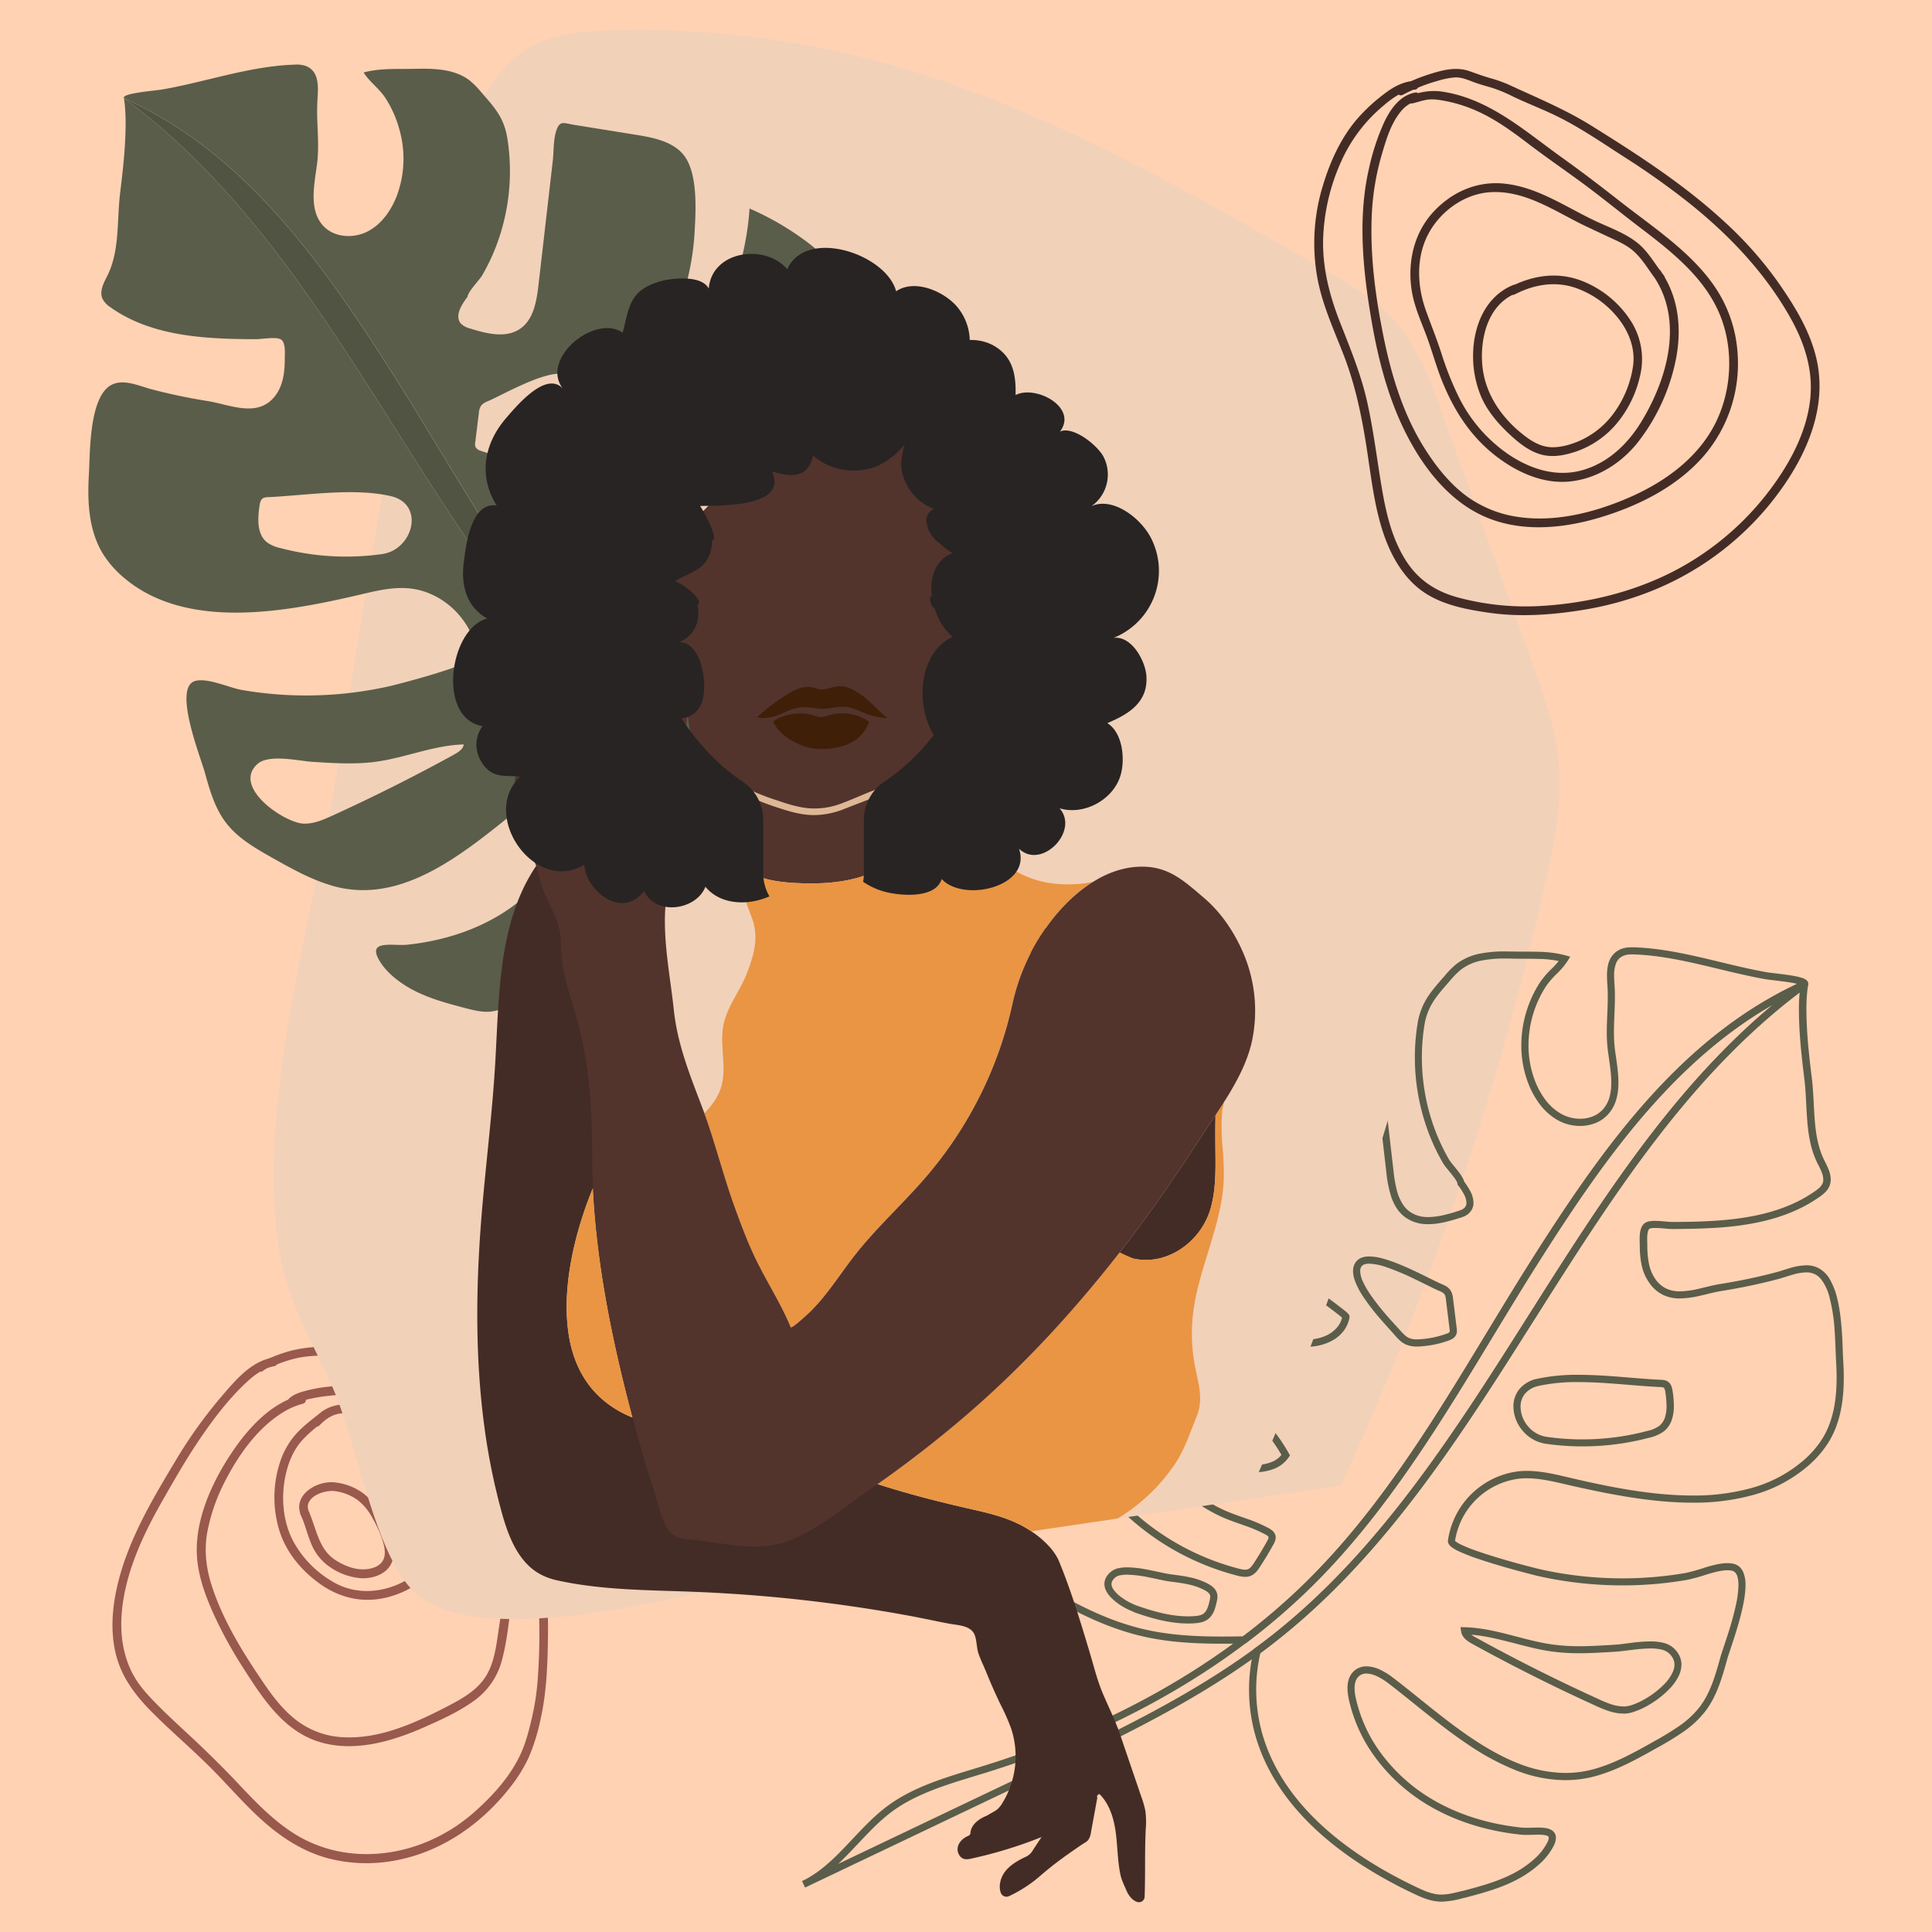 <svg xmlns="http://www.w3.org/2000/svg" viewBox="0 0 1080 1080"><defs><style>.cls-1{isolation:isolate;}.cls-2,.cls-6{mix-blend-mode:multiply;}.cls-3,.cls-6{fill:#f2d1b9;}.cls-4{fill:#ffd2b3;}.cls-5{fill:none;}.cls-7{fill:#99594d;}.cls-8{fill:#442c26;}.cls-9{fill:#5a5d4a;}.cls-10{fill:#515443;}.cls-11{fill:#52342d;}.cls-12{fill:#ea9543;}.cls-13{fill:#3f1f08;}.cls-14{fill:#deb795;}.cls-15{fill:#282423;}</style></defs><g class="cls-1"><g id="Layer_1" data-name="Layer 1"><g class="cls-2"><path class="cls-3" d="M1038.68,1295.41c-8.59-34.23-27.5-65-47.45-93.67s-43.76-54.88-69.49-78.66c-51.85-47.94-111.36-86.33-171.11-123.53-33.49-20.85-69.74-35.73-105.44-52.28a165.32,165.32,0,0,0-23.91-8.4c-9-2.58-17.57-5.84-26.36-8.89-15.54-5.38-30.68-2.23-46.07,2.25a235.66,235.66,0,0,0-29.06,10.63c-13.34,1.84-25.19,9.26-35.73,17.43a224.69,224.69,0,0,0-33.58,31.59c-21.28,25.08-34.86,56-44.11,87.33a251.71,251.71,0,0,0-6.72,113c6.13,36.17,21.87,69.35,34.9,103.35,14,36.55,21.95,74.51,28.08,113.07,5.85,36.78,9.57,74.59,21,110.19,9.68,30,25.74,59.84,52.18,78.16,24.43,16.93,56.22,22.78,85.09,26.88,39.51,5.6,79.33,2.67,118.56-3.69a414.93,414.93,0,0,0,90.38-25.06c57-23.28,107.94-60,147.29-107.52C1021,1434.64,1056.29,1365.67,1038.68,1295.41Zm-6.93,50.19c-2.76,35.17-17.49,68.67-36.32,98.09A363.75,363.75,0,0,1,866.69,1565c-55.42,30.9-118.53,46.59-181.68,50.07a333.42,333.42,0,0,1-104.33-10.82c-28.39-7.55-51.1-22.18-67.1-47.2-18.1-28.31-25.6-61.38-31.12-94.1-6.21-36.78-10.58-73.9-18.83-110.32-8-35.21-21.61-67.86-34.69-101.35-13.14-33.66-22.07-67.88-21.54-104.26.51-35.18,9.11-69.75,23.38-101.84,12.65-28.42,31-51.53,54.63-71.56A123.13,123.13,0,0,1,504.15,960a5.24,5.24,0,0,0,5.5.19c4.22-2.27,8.55-4.34,12.92-6.32.67-.06,1.32-.2,2-.22a5.22,5.22,0,0,0,4.44-2.55,224.82,224.82,0,0,1,25.06-8.67c7.07-2,14.62-4,22-4.43,8.64-.45,16.45,3.06,24.36,6s15.89,5,23.88,7.45c9.52,2.88,18.14,7.07,27.09,11.34,16.7,8,34,14.64,50.69,22.52,32.08,15.11,61.71,35.66,91.48,54.79,28.21,18.14,55.82,37.29,82,58.2,52.18,41.63,98.54,90.36,131.17,149C1023.6,1277.57,1034.49,1310.62,1031.75,1345.6Z"/><path class="cls-3" d="M938.05,1287.64a171.25,171.25,0,0,0-23-72.08c-14.47-24.56-34.7-45.1-56.26-63.51-22.72-19.39-47.15-36.64-70.63-55.06-24.43-19.17-48.94-37.93-74.21-56-48.64-34.78-94.61-76.85-156.26-85.18-10.38-1.4-19.2.06-28.54,2.16a5.55,5.55,0,0,0-4-.74c-19.5,3.66-31.78,21.6-39.66,38.4-8.74,18.65-14.73,39.07-19.34,59.12-13,56.41-8.79,116.14-.19,172.88,8.28,54.7,20.46,109.78,44.54,159.91,22.82,47.51,58.08,94.65,108.41,114.75,47.51,19,101.35,12.54,149-2.56,46.15-14.65,91.57-37.82,124.52-74C926.49,1388.18,942.45,1338.09,938.05,1287.64ZM904.37,1391c-23.7,39.49-63.17,66.82-104.74,85-43.86,19.12-94.33,32-142.35,25a147.42,147.42,0,0,1-65.14-26c-21.48-15.55-39-37.31-53.24-59.48-28.52-44.41-44-95.55-54.35-146.91-10.75-53.4-17.83-108.43-14.27-163a328,328,0,0,1,13.2-71.65c5.35-18.17,11.53-37.89,23.89-52.65a40.4,40.4,0,0,1,12.06-10,5.83,5.83,0,0,0,2.45-.06c6.06-1.39,12-3.52,18.13-4.56,7.78-1.32,15.83,0,23.5,1.42A185.91,185.91,0,0,1,605,981.23c24.92,11.24,46.66,27.6,68.34,44,24,18.2,49,35.12,73.13,53.2,22.76,17,44.79,35.09,67.45,52.28,42.2,32,86.79,67.33,104.74,119.19C934.47,1295.53,929.24,1349.51,904.37,1391Z"/><path class="cls-3" d="M845.12,1194.14a6,6,0,0,0-1.22-2.6c-.65-.81-1.27-1.64-1.91-2.47-.8-1.23-1.58-2.48-2.43-3.7a5.9,5.9,0,0,0-1.36-1.37c-8.29-11.48-15.78-23.7-26.68-32.89-15.81-13.32-37-20.59-55.49-29.33-38-17.93-74.69-43.89-117.62-47.85-34.91-3.21-66.76,11.28-90.13,36.84-24.37,26.65-32.53,63-27.6,98.23,2.86,20.51,11.19,39,18.5,58.17,7.66,20.07,13,40.88,21.14,60.81,14.22,34.92,33.93,66.49,63.21,90.77,26.66,22.12,61.5,39.63,97,37.06,35.17-2.56,67.64-22.57,89.5-49.68,24.55-30.46,42.18-69.93,49.54-108.27C866.4,1262.37,863.33,1225.41,845.12,1194.14ZM815.5,1378.32c-17.42,28.82-42.49,53.18-75.57,62.66-32.83,9.4-66-1-93.69-19.28-28.21-18.63-50.68-45.38-65.57-75.6-8.74-17.75-15.68-36.29-21.74-55.11s-13.39-36.71-20-55.2c-11.31-31.81-12.51-68.65,4.15-98.91,15.47-28.11,45.59-49.67,77.91-51.91,45-3.11,83.38,24.48,122,43.07,9.71,4.67,19.52,9.16,29.26,13.78s20.34,8.91,29,15.48c13,9.86,21.3,24.5,31,37.5C869,1251.45,848,1324.5,815.5,1378.32Z"/></g><g class="cls-2"><rect class="cls-4" x="-253.63" y="-65" width="1522.22" height="1210"/></g><path class="cls-5" d="M320.54,180.16c5.18-21.82,12.24-45.85,29.91-56.44,9.18-5.5,19.91-6.43,30.3-6.79a354,354,0,0,1,108.6,13.2c58.35,16.49,112.5,47.65,166.07,78.56,10.34,6,20.93,12.14,28.7,21.89,7.32,9.2,11.6,20.92,15.74,32.38Q717,310.5,734.2,358c4.53,12.54,9.1,25.3,10.35,38.77,1.45,15.83-1.78,31.68-5.29,47.1a1166.11,1166.11,0,0,1-78,229.64l-182.58,27c-38.16,5.64-144.56,42.32-173,12.59-14.53-15.17-21.07-56.85-30.39-77.63-7.62-17-16.92-32.49-20.05-51.57-9.14-55.78,12.78-127.19,21.79-182.09C289.11,328.44,299.6,251.13,320.54,180.16Z"/><path class="cls-6" d="M863.53,494.85A1704.33,1704.33,0,0,1,749.62,830.41q-26.37,3.9-52.74,7.81l-72.1,10.65L576.58,856l-93.76,13.88c-20.26,3-53.7,12-90.07,20.12-63.67,14.26-136.3,25.92-162.78-1.74-21.22-22.16-30.78-83.06-44.4-113.42-11.14-24.86-24.72-47.48-29.31-75.35C142.92,618,175,513.62,188.12,433.39c17.62-107.29,32.92-220.25,63.56-324,6.13-25.77,14-53.68,30.5-71.61A58.33,58.33,0,0,1,295.38,27c13.41-8.06,29.1-9.42,44.26-9.95a519.4,519.4,0,0,1,158.7,19.3C583.6,60.4,662.74,106,741,151.13c15.09,8.71,30.57,17.75,41.91,32,10.72,13.45,16.95,30.57,23,47.31q25.11,69.5,50.18,139c6.62,18.35,13.3,37,15.12,56.66C873.4,449.15,868.67,472.33,863.53,494.85Z"/><path class="cls-7" d="M302.54,867.33a163.8,163.8,0,0,0-13.45-39C277.6,804.8,260.83,783,239.16,768a87.29,87.29,0,0,0-16.56-9.32,76.69,76.69,0,0,0-20.71-4.81c-13.4-1.46-28.07-2.07-41.14,1.72a88.9,88.9,0,0,0-9.23,3.3l-1.47.58c-11.13,3-19.32,13.18-26.54,21.54a259.89,259.89,0,0,0-25.76,36.2c-13.37,22.23-27,45.35-32.56,71-2.55,11.75-3.34,24.09-.57,35.88,3,12.64,10.11,22.48,19,31.63,11.06,11.33,23.22,21.51,34.4,32.71,10.09,10.12,19.32,21.13,30.13,30.53,10.14,8.82,21.59,16.05,34.62,19.67a85.21,85.21,0,0,0,37.12,1.57c26-4.44,48.65-20,64.84-40.52a84,84,0,0,0,10.78-17.19,108.93,108.93,0,0,0,6.62-21.21c3.48-15.37,4-31.11,4.19-46.82S305.7,882.8,302.54,867.33Zm-2,72.09a139.26,139.26,0,0,1-3.5,22.13c-1.63,6.88-3.47,13.83-6.59,20.2-5.87,12-15,22-24.86,30.82a95.19,95.19,0,0,1-31.4,18.74c-23.27,8.28-49.15,6.89-70.19-6.58-11.45-7.33-20.93-17.15-30.19-27-9.76-10.39-19.88-20.26-30.36-29.93-5.39-5-10.77-10-15.91-15.23-4.62-4.71-9.12-9.5-12.44-15.25-5.74-9.93-7.77-21.37-7.23-32.74C69,881.23,79.4,858.89,90.8,838.9c7.17-12.56,14.36-25.14,22.61-37C120.73,791.34,129,780.7,138.56,772a42.69,42.69,0,0,1,6.82-5.2,2.51,2.51,0,0,0,1.78-.58,11.83,11.83,0,0,1,2.24-1.4,21.2,21.2,0,0,1,4-1.15,2.08,2.08,0,0,0,1.44-1l1.35-.49a75.6,75.6,0,0,1,9-2.81c6.29-1.48,12.65-1.63,19.08-1.58,13.51.11,27.82.76,40.11,6.94,22.36,11.25,40.06,30.87,52.85,52A167.33,167.33,0,0,1,301,894.24,347.54,347.54,0,0,1,300.54,939.42Z"/><path class="cls-7" d="M286.56,865.37c-1.19-9.51-4.65-18.24-8.83-26.8a135.16,135.16,0,0,0-14.58-23.49,114.8,114.8,0,0,0-42.3-34.15c-15.75-7.28-34.49-7.81-51.13-3.14-2.95.83-6.05,1.94-8.27,4.14a2.19,2.19,0,0,0-.28.42c-14,6.24-24.89,19.28-33,31.81-10.65,16.45-19.74,37.29-17.95,57.29,1,10.93,4.88,21.26,9.37,31.19a235.79,235.79,0,0,0,16.31,29.64c10.37,16.26,22,34.49,41.2,41,20,6.76,41.64.38,60.15-7.8,9.25-4.08,18.92-8.47,27.17-14.34a40.44,40.44,0,0,0,16.26-23.43c2.65-10,3.72-20.62,5-30.85C287,886.44,287.86,875.83,286.56,865.37Zm-7.73,45.07c-1.44,9.6-2.48,20.24-8.39,28.33-5.46,7.47-14.05,11.83-22.09,16-17.18,8.79-36.24,17.28-56,16.38a46.59,46.59,0,0,1-26.1-9.1c-7.39-5.51-13.17-12.88-18.33-20.43-11.72-17.14-23.12-35.31-29.55-55.2-3.23-10-4.34-20-2.42-30.36a104.15,104.15,0,0,1,10-28.36c7.5-14.56,18-29.39,32.13-38.13a40.67,40.67,0,0,1,11.15-4.85A2.18,2.18,0,0,0,171,782.5c.76-.2,1.52-.37,2.23-.53a88.76,88.76,0,0,1,10.26-1.66,69.68,69.68,0,0,1,25.17,1.41c16.6,4.27,31.89,15.63,43.45,28a129.36,129.36,0,0,1,26.42,43.1C285.38,871.12,281.64,891.69,278.83,910.44Z"/><path class="cls-7" d="M234.82,807.88c-7.34-8.1-16.21-13.23-26-17.81-5.4-2.52-11.21-5-17.29-4.92a21.54,21.54,0,0,0-13.47,5.45c-4.48,3.51-9,7-12.8,11.27a44.21,44.21,0,0,0-8.94,16.18,63.14,63.14,0,0,0,.05,38.18c3.81,11.67,12,21.5,21.84,28.69,10.45,7.67,22.67,11.07,35.52,8.6,19.26-3.72,35.78-18.17,38.21-38.1C254,838.14,246.27,820.5,234.82,807.88Zm-11.94,77.6c-11.53,5.13-24.65,5.51-35.84-.7a58.42,58.42,0,0,1-23.25-23.47c-6-11.55-6.87-25.94-3.73-38.45,1.61-6.43,4.24-12.51,8.66-17.51a68.37,68.37,0,0,1,8.53-7.87,2.19,2.19,0,0,0,1.35-.68c3.72-3.91,8.12-6.85,13.7-6.73,4.91.1,9.66,2.2,14,4.25,7.86,3.67,15.27,7.51,21.6,13.54,11,10.48,19,25.39,19.4,40.8C247.78,865.42,237.94,878.77,222.88,885.48Z"/><path class="cls-7" d="M213.09,847.26c-2.62-4.82-5.71-9.22-10.14-12.56a32.52,32.52,0,0,0-15.57-6c-9.68-1.26-22.55,6.26-19.73,16.63a2.56,2.56,0,0,0,.25,1.14c2.55,5.22,3.77,11,6,16.3a28.75,28.75,0,0,0,10.91,13.47,35.16,35.16,0,0,0,17.28,6c5.59.24,12.15-1.66,15.56-6.39C223.66,867.47,217.26,855,213.09,847.26Zm1.1,24.82c-2.14,4.26-8.13,5.42-12.42,5.16-5.06-.29-10-2.41-14.19-5.11-9.11-5.84-10.46-16.34-14.28-25.6a2.57,2.57,0,0,0-.24-.76c-4.58-8.4,7.87-13.15,14.31-12.19a27.62,27.62,0,0,1,12.86,5.19,31.68,31.68,0,0,1,8.27,10.36,65,65,0,0,1,5.13,11.3C214.78,864,216,868.53,214.19,872.08Z"/><path class="cls-8" d="M1015.1,199.26c-3.74-14.94-12-28.36-20.71-40.88a211,211,0,0,0-30.32-34.33c-22.63-20.92-48.6-37.67-74.68-53.91-14.61-9.1-30.43-15.59-46-22.81a72.61,72.61,0,0,0-10.44-3.67c-3.91-1.13-7.67-2.55-11.51-3.88-6.78-2.35-13.38-1-20.1,1a104.56,104.56,0,0,0-12.68,4.64c-5.82.8-11,4-15.59,7.61A98.09,98.09,0,0,0,758.4,66.79c-9.29,10.95-15.22,24.44-19.25,38.12a109.9,109.9,0,0,0-2.94,49.3c2.68,15.79,9.55,30.27,15.24,45.11,6.11,16,9.58,32.51,12.25,49.34,2.55,16,4.18,32.56,9.18,48.09,4.23,13.1,11.24,26.12,22.78,34.11,10.66,7.39,24.53,9.95,37.13,11.73C850,345,867.41,343.76,884.53,341A181.15,181.15,0,0,0,924,330.05a163.87,163.87,0,0,0,64.28-46.93C1007.4,260,1022.79,229.93,1015.1,199.26Zm-3,21.91c-1.21,15.35-7.64,30-15.85,42.81a158.8,158.8,0,0,1-56.18,52.94c-24.19,13.49-51.74,20.33-79.29,21.85a145.39,145.39,0,0,1-45.54-4.72c-12.39-3.3-22.3-9.68-29.28-20.6-7.9-12.35-11.18-26.79-13.59-41.07-2.71-16.05-4.61-32.25-8.21-48.14-3.48-15.37-9.43-29.62-15.14-44.24s-9.63-29.62-9.4-45.5a113.66,113.66,0,0,1,10.2-44.44,86.18,86.18,0,0,1,23.84-31.23,53.33,53.33,0,0,1,8.18-5.93,2.3,2.3,0,0,0,2.4.08c1.85-1,3.73-1.9,5.64-2.76.29,0,.58-.09.87-.1A2.24,2.24,0,0,0,792.66,49a97.52,97.52,0,0,1,10.94-3.78,45.8,45.8,0,0,1,9.6-1.94c3.77-.19,7.18,1.34,10.63,2.63s6.94,2.19,10.42,3.25a82.13,82.13,0,0,1,11.83,4.95c7.28,3.47,14.82,6.38,22.12,9.82,14,6.6,26.93,15.57,39.92,23.92a430.73,430.73,0,0,1,35.81,25.4c22.77,18.16,43,39.43,57.25,65C1008.53,191.48,1013.28,205.9,1012.08,221.17Z"/><path class="cls-8" d="M971.19,195.87a74.56,74.56,0,0,0-10-31.45C954.84,153.7,946,144.73,936.6,136.7c-9.92-8.47-20.58-16-30.83-24-10.66-8.37-21.36-16.56-32.38-24.44-21.23-15.18-41.29-33.54-68.2-37.18a33.58,33.58,0,0,0-12.45,1,2.44,2.44,0,0,0-1.75-.33c-8.51,1.6-13.87,9.43-17.31,16.76a129,129,0,0,0-8.44,25.8c-5.67,24.62-3.84,50.69-.09,75.45,3.62,23.87,8.93,47.91,19.44,69.79,10,20.74,25.35,41.31,47.32,50.08,20.73,8.28,44.23,5.48,65-1.12,20.14-6.39,40-16.5,54.34-32.31A79.1,79.1,0,0,0,971.19,195.87ZM956.49,241c-10.35,17.24-27.57,29.17-45.71,37.08-19.14,8.34-41.17,14-62.13,10.9a64.26,64.26,0,0,1-28.43-11.35c-9.37-6.78-17-16.28-23.23-26-12.45-19.38-19.21-41.7-23.72-64.11-4.69-23.3-7.78-47.32-6.23-71.12a143.27,143.27,0,0,1,5.76-31.27c2.33-7.93,5-16.54,10.43-23a17.55,17.55,0,0,1,5.26-4.34,2.6,2.6,0,0,0,1.07,0c2.65-.6,5.24-1.53,7.91-2,3.4-.58,6.91,0,10.26.62a81,81,0,0,1,18.11,5.74c10.88,4.9,20.36,12,29.82,19.2,10.5,7.94,21.39,15.33,31.92,23.22,9.93,7.44,19.55,15.31,29.44,22.82,18.41,14,37.88,29.38,45.71,52C969.62,199.32,967.34,222.87,956.49,241Z"/><path class="cls-8" d="M930.63,155.07a2.68,2.68,0,0,0-.53-1.14c-.29-.35-.56-.72-.84-1.08-.35-.53-.68-1.08-1.06-1.61a2.59,2.59,0,0,0-.59-.6c-3.62-5-6.89-10.34-11.65-14.35-6.89-5.81-16.13-9-24.21-12.8-16.58-7.83-32.6-19.16-51.33-20.89-15.24-1.4-29.14,4.93-39.34,16.08-10.63,11.63-14.2,27.49-12.05,42.87,1.25,8.95,4.89,17,8.08,25.39,3.34,8.76,5.68,17.84,9.22,26.54,6.21,15.24,14.81,29,27.59,39.61,11.64,9.65,26.84,17.3,42.34,16.17s29.52-9.84,39.06-21.68a110.62,110.62,0,0,0,21.62-47.25C939.91,184.84,938.58,168.71,930.63,155.07ZM917.7,235.45c-7.6,12.57-18.54,23.21-33,27.34s-28.78-.42-40.89-8.41a83.89,83.89,0,0,1-28.61-33,175.54,175.54,0,0,1-9.49-24c-2.63-8.17-5.85-16-8.72-24.1-4.93-13.88-5.46-30,1.81-43.16,6.76-12.27,19.9-21.68,34-22.66,19.62-1.36,36.39,10.69,53.25,18.8,4.24,2,8.52,4,12.77,6s8.88,3.89,12.67,6.76c5.69,4.3,9.3,10.69,13.52,16.37C941.05,180.08,931.91,212,917.7,235.45Z"/><path class="cls-8" d="M912.29,180.44a57.15,57.15,0,0,0-27.57-23.25c-12.74-5.11-25.77-3.64-37.89,1.91a2.24,2.24,0,0,0-.7.12c-15.69,6.23-22.42,22.84-22.66,38.8A58.43,58.43,0,0,0,828,221.81c3.85,8.94,11,16.8,18.27,23.17,4.35,3.84,9.24,7.35,14.87,9,5.28,1.55,10.77,1,16-.4a51.72,51.72,0,0,0,25.9-16,63,63,0,0,0,13.63-26.93A39.58,39.58,0,0,0,912.29,180.44Zm.6,24.15a59,59,0,0,1-9.73,24.88,47.65,47.65,0,0,1-20.27,17c-4.66,2-10,3.58-15.07,3.54-5.44,0-10.31-2.52-14.6-5.69-13.33-9.87-23.3-23.92-24.64-40.67-1.16-14.37,3-31.89,16.87-38.78a2.39,2.39,0,0,0,1.21-.26c10.54-5.4,22-7.59,33.49-3.89a52.52,52.52,0,0,1,24.29,17C910.5,185.25,914.27,194.84,912.89,204.59Z"/><path class="cls-9" d="M1007.52,548.76c-64,47-107.28,114.33-150.06,181.87S772.4,866,710.66,914.48c-3,2.34-6,4.62-9.09,6.87l-.59.43-.17.71a94.72,94.72,0,0,0,1.4,49.2c6.32,20.8,19.12,38.17,34.94,52.5s34.67,25.67,53.25,34.45c4.23,2,8.81,4,13.88,4.34q.84.06,1.68.06a48.88,48.88,0,0,0,12.35-2.12l-.5-1.93-.51-1.93c-3.88,1-7.68,2-11.34,2-.47,0-.94,0-1.4,0-4.17-.29-8.31-2-12.45-4-18.33-8.66-36.86-19.82-52.28-33.8s-27.74-30.75-33.8-50.69a90.79,90.79,0,0,1-1.33-47.1l-2-.47,1.19,1.61q4.63-3.39,9.19-7c62.47-49,104.94-117.32,147.71-184.85s85.8-134.35,149-180.78l-1.19-1.61-2-.32a94,94,0,0,0-1,14.52c0,7.65.58,15.72,1.26,22.77s1.46,13.08,1.87,16.58c.91,7.76.93,15.81,1.64,23.8s2.13,15.91,6,23.35a43.38,43.38,0,0,1,2,4.3,11.48,11.48,0,0,1,.86,4,5.74,5.74,0,0,1-.47,2.33,7.2,7.2,0,0,1-1.51,2.06,19.72,19.72,0,0,1-2.37,1.91c-15,10.7-33.46,14.85-51.88,16.41-9.38.8-18.84,1-28.33,1l0,2,0-2h-.12c-.84,0-2.37-.14-4.06-.29s-3.59-.31-5.37-.31a18.14,18.14,0,0,0-2.8.18,7,7,0,0,0-2.55.85,5.46,5.46,0,0,0-1.87,2,10.33,10.33,0,0,0-1.11,3.59,25.29,25.29,0,0,0-.22,3.64c0,1.4.06,2.69.07,3.54a55.25,55.25,0,0,0,1,10.73A26.76,26.76,0,0,0,922,717.14a19.93,19.93,0,0,0,7.93,6.84,21.76,21.76,0,0,0,9.21,1.86,55,55,0,0,0,12-1.7c3.93-.91,7.75-1.94,11.22-2.48q15.95-2.53,31.58-6.64c2.5-.66,5.19-1.62,7.89-2.39a29.18,29.18,0,0,1,7.83-1.36,11,11,0,0,1,4.83,1,10.53,10.53,0,0,1,3.57,2.91,27.12,27.12,0,0,1,4.53,9.53,97.83,97.83,0,0,1,3,19.46c.46,6.56.55,12.62.79,16.66.19,3.07.3,6.16.3,9.25,0,12-1.75,23.86-7.7,33.71a54.63,54.63,0,0,1-11.82,13.42,75.13,75.13,0,0,1-28.26,14.65A119.77,119.77,0,0,1,946.14,836c-22.75,0-46.38-4.79-66.47-9.44-8.45-1.95-17.18-4.31-26.19-4.32-1.38,0-2.76.06-4.15.18a45.43,45.43,0,0,0-39.92,38.72v0a2.3,2.3,0,0,0,0,.36,3.3,3.3,0,0,0,.32,1.38,5.34,5.34,0,0,0,1.46,1.75,21.06,21.06,0,0,0,4.25,2.54A107.9,107.9,0,0,0,827,871.64c6.69,2.26,14.29,4.47,20.6,6.19,3.16.87,6,1.61,8.23,2.18s3.88,1,4.68,1.15A214.59,214.59,0,0,0,907,886.24q4.56,0,9.11-.19a211.2,211.2,0,0,0,27.14-2.92A111,111,0,0,0,954.51,880c4-1.21,8-2.23,11.16-2.22a10.48,10.48,0,0,1,2.64.3,3.48,3.48,0,0,1,1.49.78,5.35,5.35,0,0,1,1.46,2.61,17,17,0,0,1,.54,4.63,54.66,54.66,0,0,1-1.3,10.59,174.17,174.17,0,0,1-4.81,17.48c-.87,2.71-1.7,5.2-2.41,7.34s-1.29,3.9-1.65,5.2c-2.71,9.82-5.54,19.63-11.39,27.34a51.58,51.58,0,0,1-11.57,10.8,161.72,161.72,0,0,1-14,8.56c-10.64,6-21.28,11.94-32.71,15.26a59.76,59.76,0,0,1-16.86,2.42,72.12,72.12,0,0,1-26.3-5.32c-12.84-5-25.21-13.05-37-21.86s-22.91-18.36-33.43-26.32a38.31,38.31,0,0,0-6.75-4.15,18.56,18.56,0,0,0-7.72-1.95,10.91,10.91,0,0,0-3.65.6,10,10,0,0,0-3.34,2,10.43,10.43,0,0,0-2.89,4.5,15.79,15.79,0,0,0-.76,5.09,29.68,29.68,0,0,0,.69,6,85.37,85.37,0,0,0,15.8,34,100.35,100.35,0,0,0,28.09,25.12c15.93,9.6,34.1,14.89,52.43,16.79a30.28,30.28,0,0,0,3.06.13c2.11,0,4.34-.12,6.35-.12,1.05,0,2,0,2.9.12a12.35,12.35,0,0,1,1.68.29,2.84,2.84,0,0,1,1.27.61.74.74,0,0,1,.17.25,1.37,1.37,0,0,1,.07.46,6.44,6.44,0,0,1-.84,2.69,31.5,31.5,0,0,1-7.17,9.11,55.17,55.17,0,0,1-9.72,7c-9.31,5.33-20,8.18-30.72,11l.51,1.93.5,1.93c10.73-2.82,21.77-5.72,31.7-11.39a59.54,59.54,0,0,0,10.42-7.48,35.52,35.52,0,0,0,8.07-10.3,10.32,10.32,0,0,0,1.25-4.46,5.31,5.31,0,0,0-.28-1.73,4.81,4.81,0,0,0-1.73-2.32,8.65,8.65,0,0,0-3.79-1.41,28.4,28.4,0,0,0-4.29-.27c-2.16,0-4.39.12-6.35.12a26.38,26.38,0,0,1-2.65-.11c-17.85-1.85-35.45-7-50.78-16.24a96.35,96.35,0,0,1-27-24.11,81.45,81.45,0,0,1-15.08-32.4,26.12,26.12,0,0,1-.6-5.17,12,12,0,0,1,.55-3.82,6.42,6.42,0,0,1,1.78-2.8,6,6,0,0,1,2-1.21,6.83,6.83,0,0,1,2.31-.37,14.72,14.72,0,0,1,6,1.58,34,34,0,0,1,6,3.71c13.84,10.48,29.08,24,45.59,34.94a138.07,138.07,0,0,0,25.76,13.78,76.38,76.38,0,0,0,27.76,5.59,64.09,64.09,0,0,0,18-2.57c12-3.51,22.91-9.64,33.55-15.62a164.54,164.54,0,0,0,14.4-8.79,55.23,55.23,0,0,0,12.45-11.65c6.45-8.53,9.32-18.86,12.06-28.68.42-1.53,1.29-4.11,2.33-7.26,1.57-4.73,3.56-10.78,5.15-16.9s2.83-12.33,2.83-17.52a17.84,17.84,0,0,0-1.31-7.4,8.48,8.48,0,0,0-2-2.82,7.43,7.43,0,0,0-3.15-1.67,14.25,14.25,0,0,0-3.65-.43c-3.92,0-8.21,1.16-12.32,2.39a108.53,108.53,0,0,1-10.84,3.06,206.48,206.48,0,0,1-26.62,2.86q-4.47.19-8.94.19a210.48,210.48,0,0,1-45.58-5c-1.2-.26-4.93-1.19-9.79-2.48-7.3-1.95-17.19-4.77-25.19-7.57a85.4,85.4,0,0,1-10-4,14.85,14.85,0,0,1-2.67-1.63,2.43,2.43,0,0,1-.44-.43v0l-.13.08.14-.06v0l-.13.08.14-.06-.75.35h.82a.76.76,0,0,0-.07-.35l-.75.35h-.34l1.15.15v-.15h-1.16l1.15.15v0a41.44,41.44,0,0,1,36.3-35.2c1.26-.12,2.53-.17,3.8-.17,8.3,0,16.76,2.23,25.29,4.21C899,835.1,922.83,840,946.14,840A124,124,0,0,0,980,835.71a79.32,79.32,0,0,0,29.74-15.44,58.62,58.62,0,0,0,12.66-14.41c6.51-10.8,8.28-23.41,8.28-35.78,0-3.19-.12-6.36-.31-9.49-.18-3-.27-7.22-.51-12-.37-7.24-1.06-15.72-2.94-23.12a38.66,38.66,0,0,0-3.88-10.06,16.26,16.26,0,0,0-6.82-6.71,15,15,0,0,0-6.56-1.39,33.55,33.55,0,0,0-8.94,1.51c-2.85.82-5.54,1.78-7.8,2.37q-15.42,4.07-31.19,6.56c-3.76.59-7.65,1.65-11.49,2.53a50.56,50.56,0,0,1-11.1,1.6,17.69,17.69,0,0,1-7.53-1.49,15.82,15.82,0,0,1-6.34-5.51,22.87,22.87,0,0,1-3.53-8.66,51.12,51.12,0,0,1-.88-10c0-1-.08-2.23-.07-3.51a17.73,17.73,0,0,1,.34-4,5.05,5.05,0,0,1,.47-1.29,1.32,1.32,0,0,1,.46-.53,3.38,3.38,0,0,1,1.1-.32,15,15,0,0,1,2.18-.13c1.54,0,3.34.14,5,.29s3.22.31,4.42.31h.09c9.52-.07,19.08-.23,28.64-1,18.76-1.6,38-5.83,53.86-17.14a23.59,23.59,0,0,0,2.85-2.32,10.82,10.82,0,0,0,2.36-3.28,9.67,9.67,0,0,0,.82-4,15.12,15.12,0,0,0-1.12-5.38,47.08,47.08,0,0,0-2.18-4.72c-3.47-6.74-4.83-14.12-5.52-21.88s-.72-15.84-1.65-23.91c-.42-3.54-1.19-9.52-1.87-16.49s-1.24-14.94-1.24-22.39a90.71,90.71,0,0,1,.91-13.89m-151,222.07.44,2a101,101,0,0,1,22.19-2.11c15.32,0,31.62,2.14,45.86,2.78a10.46,10.46,0,0,1,1.18.1,1.79,1.79,0,0,1,.61.21.88.88,0,0,1,.28.27,3,3,0,0,1,.42,1,11.29,11.29,0,0,1,.29,1.53,53.08,53.08,0,0,1,.63,7.43,20.49,20.49,0,0,1-.9,6.45,9.77,9.77,0,0,1-3.15,4.69,18,18,0,0,1-6.73,2.85,141.51,141.51,0,0,1-56.1,3.32,16.92,16.92,0,0,1-10.73-6.11,17.19,17.19,0,0,1-4-10.71,11.32,11.32,0,0,1,2.36-7.16,13.34,13.34,0,0,1,7.84-4.51l-.44-2-.44-2a17.37,17.37,0,0,0-10.1,5.94,15.39,15.39,0,0,0-3.22,9.64,21.27,21.27,0,0,0,5,13.26,21,21,0,0,0,13.26,7.53,145.89,145.89,0,0,0,57.68-3.42,21.61,21.61,0,0,0,8.21-3.6,13.78,13.78,0,0,0,4.44-6.54,24.21,24.21,0,0,0,1.11-7.72,56.88,56.88,0,0,0-.67-8,13.06,13.06,0,0,0-.64-2.78,5.92,5.92,0,0,0-.78-1.49,5.05,5.05,0,0,0-1.37-1.31,5.46,5.46,0,0,0-2.06-.77,11.45,11.45,0,0,0-1.71-.16c-14-.63-30.36-2.79-46-2.79a105.47,105.47,0,0,0-23.07,2.2ZM818.77,911.6l0,2c8,.19,15.93,2,23.94,4s16.1,4.38,24.48,5.56a113.14,113.14,0,0,0,15.77,1c6.9,0,13.76-.46,20.55-.88,2.45-.16,5.54-.62,8.88-1a85.87,85.87,0,0,1,10.17-.78,26.69,26.69,0,0,1,6.14.6,9.3,9.3,0,0,1,4.15,2,10.23,10.23,0,0,1,2.46,3.2,7.37,7.37,0,0,1,.72,3.22,10.34,10.34,0,0,1-.77,3.74,22.85,22.85,0,0,1-4.73,7,49.31,49.31,0,0,1-11.66,8.88,41.81,41.81,0,0,1-5.9,2.72,17.49,17.49,0,0,1-4.53,1.06l-.83,0a23.1,23.1,0,0,1-7.17-1.29,70.7,70.7,0,0,1-7.24-3Q858.43,933.8,825,915.38a15.7,15.7,0,0,1-3-2,4.66,4.66,0,0,1-.87-1,2.5,2.5,0,0,1-.36-1l-2,.26,0,2,0-2-2,.25a6.51,6.51,0,0,0,.9,2.56,9.54,9.54,0,0,0,2.51,2.69,21.93,21.93,0,0,0,2.82,1.79q33.57,18.47,68.47,34.37a73.84,73.84,0,0,0,7.66,3.12,26.84,26.84,0,0,0,8.41,1.49l1,0a18.62,18.62,0,0,0,4.24-.81,43.12,43.12,0,0,0,8.56-3.82,52.29,52.29,0,0,0,12.51-9.83,28,28,0,0,0,4.33-6.14,15.14,15.14,0,0,0,1.75-6.76,11.48,11.48,0,0,0-1.1-4.92,14.1,14.1,0,0,0-3.4-4.47,13.24,13.24,0,0,0-5.9-2.89,30.56,30.56,0,0,0-7.07-.71,88.34,88.34,0,0,0-10.67.81c-3.38.43-6.47.88-8.63,1-6.8.43-13.58.88-20.3.88a108.73,108.73,0,0,1-15.21-1c-8-1.12-16-3.4-24.05-5.47s-16.29-3.94-24.83-4.15l-2.33-.06.3,2.31Z"/><path class="cls-9" d="M732.32,885l1.4,1.42c52.53-52.06,87-118.71,126.3-180.72,19.66-31,40.42-62,64.58-88.86s51.69-49.73,84.92-64.62l.48-.21.31-.43a2.59,2.59,0,0,0,.32-2.63,3.22,3.22,0,0,0-1-1.2,7.12,7.12,0,0,0-2.12-1.05,34.57,34.57,0,0,0-4.92-1.19c-2.79-.5-6-.91-8.69-1.23l-3.64-.43c-1-.12-1.84-.23-2.25-.3-4.91-.85-9.8-1.9-14.69-3-19.52-4.42-39.15-10.25-59.71-11-.52,0-1.07,0-1.63,0a15.72,15.72,0,0,0-5.26.77,12.15,12.15,0,0,0-4.34,2.64,12.56,12.56,0,0,0-3.33,5.9,25.28,25.28,0,0,0-.73,6.57c0,2.58.22,5.07.33,7.17.07,1.55.1,3.1.1,4.66,0,6.44-.54,12.93-.54,19.6a80.82,80.82,0,0,0,.67,11c.79,5.72,1.84,11.76,1.84,17.31a29.62,29.62,0,0,1-1.08,8.44,16.89,16.89,0,0,1-3.91,6.87,15.16,15.16,0,0,1-5.62,3.69,19.19,19.19,0,0,1-6.87,1.22,21.62,21.62,0,0,1-9.87-2.39,28.56,28.56,0,0,1-9.33-8,43.93,43.93,0,0,1-6.14-11.24,55.15,55.15,0,0,1-3.46-19.42,61,61,0,0,1,9.91-33.2,47.8,47.8,0,0,1,5.91-6.8,42,42,0,0,0,6.13-7.3l1.36-2.24-2.52-.72a62,62,0,0,0-14.76-2c-5-.18-10-.06-14.57-.16-1.42,0-2.87-.06-4.33-.06a69.11,69.11,0,0,0-14.4,1.26A31.32,31.32,0,0,0,814,539a48.91,48.91,0,0,0-6.44,6.53c-3.91,4.5-7.2,8.15-9.81,12.31a38.44,38.44,0,0,0-5.42,15,116.79,116.79,0,0,0-1.41,18.2,119.49,119.49,0,0,0,8.59,44.53,112.93,112.93,0,0,0,7.15,14.62,26.11,26.11,0,0,0,2.13,2.93c1.28,1.59,2.8,3.4,4,5a19.28,19.28,0,0,1,1.44,2.21,3.63,3.63,0,0,1,.48,1.2l0,.6.37.48a31.18,31.18,0,0,1,3.27,5,10.86,10.86,0,0,1,1.41,4.73,4.33,4.33,0,0,1-.26,1.52,3.88,3.88,0,0,1-.85,1.3,5.46,5.46,0,0,1-1.67,1.11,22.71,22.71,0,0,1-2.4.87c-5.29,1.67-11,3.21-16.13,3.2a17.32,17.32,0,0,1-10.11-2.82,15.56,15.56,0,0,1-4.08-4.17,27.46,27.46,0,0,1-3.6-8.68,79.34,79.34,0,0,1-1.67-10q-4-34.73-8-69.45c-.29-2.45-.36-5.36-.57-8.32a36.05,36.05,0,0,0-1.44-8.72,18.72,18.72,0,0,0-1-2.44,8,8,0,0,0-.91-1.44,5,5,0,0,0-1.91-1.52,5.49,5.49,0,0,0-2.24-.44,16.38,16.38,0,0,0-3,.4c-1.07.21-2.25.46-3.63.69q-17.24,2.79-34.48,5.55a78.49,78.49,0,0,0-15.76,3.82,31.93,31.93,0,0,0-7.17,3.79,22.76,22.76,0,0,0-5.74,5.91,35.17,35.17,0,0,0-4.8,13.39,91.33,91.33,0,0,0-1.13,15.34c0,5.27.29,10.3.53,14.43a145.73,145.73,0,0,0,9.62,44.06,148.48,148.48,0,0,0,21.72,38.24A139.63,139.63,0,0,0,734,724.11c.16.16.34.3.56.48.82.66,2.23,1.72,3.94,3,2.56,1.9,5.74,4.26,8.27,6.2,1.26,1,2.36,1.84,3.12,2.48a10.23,10.23,0,0,1,.8.73l.08.07h0l.67-.56-.75.44c.06.11.08.12.08.12l.67-.56-.75.44,1.41-.83-1.54.57a1,1,0,0,0,.13.26l1.41-.83-1.54.57,1.75-.65h-1.87a2,2,0,0,0,.12.65l1.75-.65h0l-1.91-.14v.14h1.92l-1.91-.14,1.78.13-1.78-.15v0l1.78.13-1.78-.15h0l2,.17-2-.35a13.31,13.31,0,0,1-2.32,5.52,17.21,17.21,0,0,1-7.24,5.61,25.19,25.19,0,0,1-9.9,2A23.78,23.78,0,0,1,720,746.21c-5.72-3-10.25-7.7-14.12-13.2a132.38,132.38,0,0,1-10.05-18c-8.06-16.53-16.17-33.27-22.55-50.4S662.21,630,661,611.89l-.18-2.84-2.61,1.13a163.16,163.16,0,0,0-32.83,19.16,58.81,58.81,0,0,0-6.12,5.17,25.92,25.92,0,0,0-4.93,6.63c-2.22,4.45-2.71,9.29-3.12,13.79-.58,6.42-1,12.94-1,19.47a93.24,93.24,0,0,0,3.64,27.44c3.86,12.65,10.81,23.26,19.35,32.72,12.82,14.19,29.23,25.86,44.69,38.17S707.84,798,717,814.44l1.75-1-1.66-1.11a13.79,13.79,0,0,1-6.56,5.07,25.15,25.15,0,0,1-9.13,1.54,38.63,38.63,0,0,1-7.47-.76c-11-2.19-21.17-7.08-30.5-13.58a152.54,152.54,0,0,1-25.51-23.11,257.9,257.9,0,0,1-56.43-102l-1.09-3.85-2.43,3.18q-23.57,30.91-47.14,61.81c-3.83,5-7.8,10.23-10.57,16.24-3.72,8.09-4.88,16.79-4.88,25.51a188.66,188.66,0,0,0,1.7,22.18,206.79,206.79,0,0,0,3.17,20.57,69.92,69.92,0,0,0,7.21,19.65,69.14,69.14,0,0,0,15.24,17.89,190.24,190.24,0,0,0,18.9,13.9c24,16,49.17,31.8,77.69,38.27,14.51,3.29,29.32,4,44.07,4,4.08,0,8.16-.06,12.22-.13h.66l.51-.39a368,368,0,0,0,37-31.93l-1.4-1.42-1.41-1.42a363.76,363.76,0,0,1-36.6,31.57l1.21,1.6,0-2c-4.05.07-8.11.13-12.15.13-14.62,0-29.13-.73-43.18-3.92-27.64-6.25-52.45-21.71-76.36-37.69a187.88,187.88,0,0,1-18.5-13.61A65.18,65.18,0,0,1,530.9,842.8a66.43,66.43,0,0,1-6.78-18.54c-1.46-6.56-2.29-13.38-3.1-20.17a185.46,185.46,0,0,1-1.67-21.71c0-8.38,1.12-16.46,4.51-23.84,2.52-5.48,6.28-10.45,10.12-15.48q23.58-30.9,47.14-61.81L579.53,680l-1.92.54A262,262,0,0,0,634.92,784.2a156.61,156.61,0,0,0,26.19,23.71c9.67,6.74,20.33,11.91,32,14.22a42.2,42.2,0,0,0,8.25.84A29.11,29.11,0,0,0,712,821.15a17.74,17.74,0,0,0,8.42-6.56l.68-1-.59-1.07c-6.39-11.51-15.17-21.23-24.91-30.1C681,769.1,664.15,757.66,649.69,745a137.83,137.83,0,0,1-19.38-20.19,77,77,0,0,1-12.63-24.15,89.53,89.53,0,0,1-3.46-26.27c0-6.34.44-12.75,1-19.11.4-4.46.91-8.78,2.72-12.36a21.61,21.61,0,0,1,4.18-5.59,53.71,53.71,0,0,1,5.7-4.8,158.54,158.54,0,0,1,32-18.69l-.8-1.83-2,.13c1.21,18.61,6,36.51,12.43,53.88s14.64,34.22,22.71,50.75a134.36,134.36,0,0,0,10.37,18.53c4.09,5.82,9.05,11,15.51,14.43a28.83,28.83,0,0,0,27.84-1,19.89,19.89,0,0,0,5.51-5.15,17.34,17.34,0,0,0,3-7.15l0-.09v-.27a2,2,0,0,0-.15-.79,2.43,2.43,0,0,0-.35-.62,6.12,6.12,0,0,0-.6-.64q-.6-.57-1.53-1.32c-2.16-1.76-5.64-4.36-8.76-6.69-1.56-1.16-3-2.25-4.18-3.12l-1.44-1.1c-.38-.3-.66-.53-.72-.59a136.76,136.76,0,0,1-14.5-15.74,144.42,144.42,0,0,1-21.14-37.21,141.84,141.84,0,0,1-9.36-42.85c-.24-4.12-.52-9.07-.52-14.2a86.83,86.83,0,0,1,1.07-14.65,31.47,31.47,0,0,1,4.19-11.87,18.65,18.65,0,0,1,4.75-4.87,32.44,32.44,0,0,1,9.84-4.52,94,94,0,0,1,11.39-2.39l34.48-5.55c1.5-.25,2.76-.52,3.77-.72a13.65,13.65,0,0,1,2.25-.32,1.57,1.57,0,0,1,.58.08.65.65,0,0,1,.23.14,2.82,2.82,0,0,1,.59.82,13.08,13.08,0,0,1,.84,2.06,32,32,0,0,1,1.25,7.74c.2,2.84.27,5.79.58,8.5q4,34.73,8,69.45a67.15,67.15,0,0,0,2.78,14,27.69,27.69,0,0,0,3.15,6.47,19.56,19.56,0,0,0,5.12,5.23,21.36,21.36,0,0,0,12.38,3.52c5.92,0,11.94-1.69,17.33-3.39a24.57,24.57,0,0,0,2.86-1,9.39,9.39,0,0,0,2.88-2,7.93,7.93,0,0,0,1.72-2.67,8.37,8.37,0,0,0,.52-2.94,14.72,14.72,0,0,0-1.85-6.56,36.16,36.16,0,0,0-3.68-5.6l-1.58,1.24,2-.16a5.87,5.87,0,0,0-.52-1.9,18.05,18.05,0,0,0-1.83-3.1c-1.11-1.56-2.44-3.17-3.61-4.61-.59-.73-1.14-1.4-1.59-2a14.9,14.9,0,0,1-1-1.45,109.93,109.93,0,0,1-6.89-14.09,114.41,114.41,0,0,1-7.48-29.24,115.76,115.76,0,0,1-.82-13.8,113.72,113.72,0,0,1,1.36-17.58A34.22,34.22,0,0,1,801.14,560c2.35-3.75,5.5-7.28,9.44-11.81a45.56,45.56,0,0,1,5.9-6A27.45,27.45,0,0,1,828,537a65.39,65.39,0,0,1,13.56-1.17c1.42,0,2.83,0,4.24.06,4.67.1,9.65,0,14.52.16a58.2,58.2,0,0,1,13.8,1.82l.55-1.92-1.71-1a38.76,38.76,0,0,1-5.57,6.58,51.15,51.15,0,0,0-6.39,7.41,65,65,0,0,0-10.57,35.39,58.94,58.94,0,0,0,3.72,20.83,48.25,48.25,0,0,0,6.71,12.27,32.49,32.49,0,0,0,10.65,9.14,25.53,25.53,0,0,0,11.72,2.84,23.39,23.39,0,0,0,8.3-1.48,19.13,19.13,0,0,0,7.09-4.68,20.91,20.91,0,0,0,4.84-8.47,33.36,33.36,0,0,0,1.25-9.59c0-6-1.1-12.23-1.87-17.85a76.55,76.55,0,0,1-.64-10.47c0-6.44.54-12.94.54-19.6,0-1.61,0-3.23-.11-4.86-.11-2.21-.33-4.63-.32-7a18,18,0,0,1,1.13-7.08,7.56,7.56,0,0,1,1.71-2.51,8,8,0,0,1,2.92-1.75,11.5,11.5,0,0,1,3.9-.54l1.5,0c19.88.69,39.27,6.41,59,10.88,4.93,1.12,9.88,2.18,14.89,3.05.5.09,1.16.17,2,.27,2.85.35,7.64.85,11.67,1.53a40.27,40.27,0,0,1,5,1.11,5.92,5.92,0,0,1,1.16.49l0,0h0l.22-.27-.25.24,0,0,.22-.27-.25.24.76-.73-.95.45a1,1,0,0,0,.19.28l.76-.73-.95.45,1.28-.61h-1.41a1.49,1.49,0,0,0,.13.61l1.28-.61h-.11l-1.06-.78a1.37,1.37,0,0,0-.24.78h1.3l-1.06-.78,1.61,1.19-.82-1.83C974,563.73,946,587,921.63,614.14s-45.29,58.32-65,89.4c-39.4,62.22-73.79,128.57-125.73,180Zm55-135,.74-1.86a9.34,9.34,0,0,1-2.68-1.7,30.27,30.27,0,0,1-2.56-2.61c-1.27-1.42-3.32-3.61-5.69-6.27a140,140,0,0,1-11.16-14,48.55,48.55,0,0,1-4.1-7.16,15.22,15.22,0,0,1-1.52-5.79,4.59,4.59,0,0,1,.74-2.67,3.08,3.08,0,0,1,1.5-1.1,8,8,0,0,1,2.82-.43,32.29,32.29,0,0,1,9.39,1.89,141.57,141.57,0,0,1,16.82,7.09c2.67,1.29,5.14,2.53,7.28,3.58s3.9,1.92,5.23,2.47a17.16,17.16,0,0,1,2.09,1,3.86,3.86,0,0,1,1.26,1.09,4,4,0,0,1,.53,1.3,16.21,16.21,0,0,1,.31,1.89q1,8.13,2,16.27a9.38,9.38,0,0,1,.09,1,1.29,1.29,0,0,1-.09.55,1.08,1.08,0,0,1-.47.45,6.29,6.29,0,0,1-1.31.59,53.62,53.62,0,0,1-14.81,3.08c-.61,0-1.21.06-1.79.06a10.47,10.47,0,0,1-3.88-.61l-.74,1.86-.73,1.86a14.39,14.39,0,0,0,5.35.89c.7,0,1.38,0,2-.07a57.52,57.52,0,0,0,15.93-3.3,10.15,10.15,0,0,0,2.09-1,5,5,0,0,0,2-2.15,5.24,5.24,0,0,0,.46-2.23,12.52,12.52,0,0,0-.12-1.52q-1-8.13-2-16.27a19.75,19.75,0,0,0-.4-2.36,7.71,7.71,0,0,0-1.12-2.6,8,8,0,0,0-2.5-2.27,20.1,20.1,0,0,0-2.6-1.24c-1.52-.63-4.11-1.92-7.24-3.47-4.7-2.33-10.65-5.27-16.55-7.64a79.87,79.87,0,0,0-8.67-3,30.29,30.29,0,0,0-7.8-1.24,11.85,11.85,0,0,0-4.25.69,7.1,7.1,0,0,0-3.34,2.55,8.49,8.49,0,0,0-1.47,5,15.62,15.62,0,0,0,.89,4.89,40.68,40.68,0,0,0,4.55,9,122.5,122.5,0,0,0,10,13c3.38,3.91,6.44,7.16,8,9a33.87,33.87,0,0,0,2.92,3,13.5,13.5,0,0,0,3.83,2.39ZM627.48,842.15l1.41-1.42c-5-5-9.77-10.49-15.46-15.21-2.91-2.4-5.82-4.47-7.79-7.06a18.34,18.34,0,0,1-3.44-10.85,13.15,13.15,0,0,1,1.83-7.14,6.09,6.09,0,0,1,2.05-2,5.65,5.65,0,0,1,2.87-.71,12,12,0,0,1,5.09,1.36c7.21,3.45,14.28,8.69,21.2,14.36s13.66,11.72,20.34,16.8c8.68,6.59,17.59,13.37,27.86,17.89,4.09,1.8,8.27,3.18,12.34,4.64a77.89,77.89,0,0,1,11.64,5,7.43,7.43,0,0,1,1.28.86,1.26,1.26,0,0,1,.43.61l0,.19a2.23,2.23,0,0,1-.19.78,9.66,9.66,0,0,1-.58,1.17q-3.46,6.27-7.38,12.28a17.37,17.37,0,0,1-1.63,2.21,4.86,4.86,0,0,1-1.67,1.28,4.44,4.44,0,0,1-1.66.29,14.59,14.59,0,0,1-3.42-.57,140.61,140.61,0,0,1-63.74-36.22l-1.41,1.42-1.41,1.42a144.54,144.54,0,0,0,65.57,37.25,17.86,17.86,0,0,0,4.41.7,8.34,8.34,0,0,0,3.19-.6,8.85,8.85,0,0,0,3.11-2.28,21.77,21.77,0,0,0,2-2.72q4-6.12,7.53-12.52a13.05,13.05,0,0,0,.81-1.67,6.21,6.21,0,0,0,.46-2.22,4.89,4.89,0,0,0-.15-1.18,5.28,5.28,0,0,0-1.63-2.58,11.07,11.07,0,0,0-2-1.39,80.87,80.87,0,0,0-12.24-5.28c-4.12-1.48-8.22-2.85-12.08-4.54-9.7-4.26-18.37-10.81-27-17.42-6.49-4.93-13.22-11-20.23-16.71s-14.3-11.17-22-14.87a15.92,15.92,0,0,0-6.82-1.75,9.63,9.63,0,0,0-4.83,1.23,10.84,10.84,0,0,0-4.54,5.32,18.75,18.75,0,0,0-1.38,7.27,22.29,22.29,0,0,0,4.26,13.28c2.49,3.23,5.69,5.44,8.42,7.71,5.35,4.43,10,9.84,15.19,15Zm6.8,57.06.68-1.88a35.34,35.34,0,0,1-8.66-4.86,18.62,18.62,0,0,1-3.64-3.62,7.57,7.57,0,0,1-1-1.78,4.28,4.28,0,0,1-.32-1.58,3.6,3.6,0,0,1,.44-1.72,6.93,6.93,0,0,1,1.71-2,5.79,5.79,0,0,1,2.49-1.12,18,18,0,0,1,4.07-.4,70.93,70.93,0,0,1,13,1.67c2.2.44,4.32.91,6.22,1.3s3.58.73,5,.9c3.42.43,6.82.86,10.06,1.58a34.42,34.42,0,0,1,9.13,3.25,9.91,9.91,0,0,1,2.07,1.44,3.11,3.11,0,0,1,.94,1.52,2.27,2.27,0,0,1,.07.61,10.09,10.09,0,0,1-.33,2.08,24.59,24.59,0,0,1-1.33,4.55,8.44,8.44,0,0,1-1,1.76,5.65,5.65,0,0,1-1.29,1.25,6.59,6.59,0,0,1-2.14.88,17.28,17.28,0,0,1-2.74.37c-1.19.09-2.38.13-3.58.13-9.79,0-19.63-2.78-29.16-6.19l-.68,1.88-.67,1.88c9.7,3.47,20,6.43,30.51,6.43,1.29,0,2.58,0,3.87-.14a19.76,19.76,0,0,0,3.37-.47,10.54,10.54,0,0,0,3.45-1.46,9.32,9.32,0,0,0,2.26-2.16,13.89,13.89,0,0,0,2-3.89,37,37,0,0,0,1.06-3.95,14,14,0,0,0,.42-3,7.23,7.23,0,0,0-.16-1.5,7.15,7.15,0,0,0-2.07-3.5,13.16,13.16,0,0,0-2.93-2.08,38.3,38.3,0,0,0-10.18-3.64c-3.49-.78-7-1.22-10.43-1.65-1.14-.14-2.76-.45-4.63-.84-2.81-.59-6.21-1.35-9.7-2a61.17,61.17,0,0,0-10.36-1.1,22.11,22.11,0,0,0-5,.5,9.9,9.9,0,0,0-4.16,2,11.15,11.15,0,0,0-2.67,3.22,7.73,7.73,0,0,0-.89,3.57,8.53,8.53,0,0,0,.58,3,13.79,13.79,0,0,0,3,4.46,31.11,31.11,0,0,0,6.51,5.09,36.44,36.44,0,0,0,6.2,3Z"/><path class="cls-9" d="M1007.88,548.55l.82,1.83-1.18-1.62c-64,47-107.28,114.33-150.06,181.87S772.4,866,710.66,914.48c-3,2.34-6,4.62-9.09,6.87-36.65,26.89-78.21,46.78-119.54,66.48l-133.68,63.73,1.72,3.61c9.54-4.55,17.14-11.6,24.31-19S488.29,1021,496,1014.72s16.46-10.61,25.8-14.23,19.2-6.43,28.9-9.43c52.14-16.11,102.53-39.86,146-72.73a368,368,0,0,0,37-31.93c52.53-52.06,87-118.71,126.3-180.72,19.66-31,40.42-62,64.58-88.86s51.69-49.73,84.92-64.62l-.82-1.82-1.18-1.62,1.18,1.62-.82-1.83C974,563.73,946,587,921.63,614.14s-45.29,58.32-65,89.4c-39.4,62.22-73.79,128.57-125.73,180a363.76,363.76,0,0,1-36.6,31.57c-43,32.54-93,56.11-144.77,72.11-9.65,3-19.59,5.82-29.17,9.52s-18.77,8.3-26.86,14.85-14.94,14.47-22,21.78-14.33,14-23.15,18.17l1.72,3.61,133.68-63.73c41.34-19.71,83.12-39.69,120.19-66.87q4.63-3.39,9.19-7c62.47-49,104.94-117.32,147.71-184.85s85.8-134.35,149-180.78"/><path class="cls-6" d="M804.87,515.65a1706.14,1706.14,0,0,1-108,322.57q-107,15.81-214,31.66c-55.75,8.23-211.26,61.84-252.86,18.38-21.22-22.17-30.78-83.06-44.4-113.42-11.14-24.86-24.72-47.48-29.31-75.35C142.92,618,175,513.62,188.12,433.39c17.62-107.29,32.92-220.25,63.56-324,6.13-25.77,14-53.68,30.5-71.61A517.12,517.12,0,0,1,439.65,57.14c85.3,24.09,164.4,69.65,242.7,114.78,15.09,8.72,30.57,17.76,41.92,32,10.71,13.44,17,30.57,23,47.31q25.11,69.48,50.18,138.94c6.62,18.35,13.31,37,15.13,56.66C814.71,470,810,493.13,804.87,515.65Z"/><path class="cls-9" d="M273.58,565.53c4.62-.32,9-2.17,13.16-4.15,36.92-17.45,74.76-45,87.14-85.72a92.66,92.66,0,0,0,1.37-48.15c-3.08-2.26-6.14-4.55-9.15-6.91C241.9,323.1,196.57,148.38,69.3,54.92c2.64,16.74-1.09,43.9-2.19,53.32-1.84,15.83-.09,32.29-7.38,46.47-2,3.86-4.2,8.36-2.43,12.33a12.78,12.78,0,0,0,4.54,4.79c15.44,11,34.28,15.19,52.87,16.77,9.47.81,19,1,28.48,1,3.12,0,11.21-1.46,13.82.13,2.81,1.71,2.19,8,2.17,11,0,6.88-.82,14.12-4.77,19.75-9.62,13.7-25.54,5.74-38.41,3.7q-15.85-2.52-31.39-6.6c-6.49-1.71-15.23-5.84-21.92-2.62-13,6.23-12.3,38.19-13,50.24-.91,15.14-.14,31.13,7.69,44.12a56.82,56.82,0,0,0,12.24,13.92c34.51,29,89,19,129.19,9.74,9.79-2.27,19.71-5,29.72-4.09,19.07,1.68,35.85,17.95,38.11,37,.61,5.21-44.45,16.72-49.55,17.85a212.53,212.53,0,0,1-55,4.84,208.77,208.77,0,0,1-26.87-2.88c-7.14-1.24-18.93-6.89-26-5.06-12.76,3.32,2.72,42,5.26,51.1,2.72,9.82,5.57,19.89,11.72,28,6.68,8.82,16.6,14.48,26.24,19.9,10.64,6,21.4,12,33.13,15.44C229.77,508,268.71,468,300.86,443.69c5.57-4.22,13.73-8.29,18.91-3.6,3.6,3.26,3.34,8.94,2.34,13.69-5.05,24.18-21.8,45.07-43,57.81-15.63,9.42-33.51,14.64-51.6,16.52-7.31.76-21.21-2.71-16.26,7.3,3.57,7.21,10.86,13,17.69,16.93,9.63,5.5,20.49,8.38,31.22,11.2C264.58,564.69,269.06,565.85,273.58,565.53Zm-60-255.8a144,144,0,0,1-56.89-3.37,19.74,19.74,0,0,1-7.47-3.22c-5.68-4.56-5.18-13.2-4.15-20.42.22-1.56.56-3.32,1.89-4.17a5.49,5.49,0,0,1,2.78-.62c21.3-1,47.66-5.37,68.58-.63C237.82,281.71,231,307.28,213.62,309.73Zm40.4,112Q220.51,440.12,185.68,456c-5.14,2.34-10.54,4.68-16.17,4.4-10.7-.54-39.89-20.36-25.65-33.27,6.39-5.79,23-1.76,30.81-1.26,12,.75,24,1.57,35.91-.11,16.4-2.31,32.09-9.21,48.65-9.61C258.89,418.76,256.33,420.41,254,421.68Z"/><path class="cls-9" d="M382.48,421.28c18.73.34,37.58.29,55.82-3.84,28.08-6.36,53.08-22,77-38,12.79-8.56,25.9-17.75,33.52-31.13,6.76-11.88,8.51-25.88,10.12-39.46,1.87-15.67,3.59-32.28-3-46.62-2.65-5.74-6.52-10.83-10.35-15.86q-23.58-30.9-47.14-61.81A260,260,0,0,1,441.6,287.4c-15.51,17.18-34.41,32.81-57.11,37.32-9.05,1.79-20.05.95-25.21-6.7,25-45,87.91-63,103-112.22,4.54-14.83,3.92-30.7,2.53-46.15-.41-4.47-.9-9.06-2.92-13.07-2.3-4.59-6.37-8-10.46-11.1A160.86,160.86,0,0,0,419,116.56c-2.37,36.71-18.8,70.83-34.93,103.89-6.06,12.4-12.85,25.59-25,32.07s-31.05,1.68-33.45-11.92c-.15-.81,15.46-11.9,17.09-13.41a138.12,138.12,0,0,0,14.71-16,146.31,146.31,0,0,0,21.44-37.72A144.15,144.15,0,0,0,388.27,130c.69-12,1.81-31.53-5.08-41.94-5.71-8.63-17.1-11-27.32-12.65q-17.24-2.78-34.48-5.55c-6.61-1.07-8.43-2.78-10.48,3.4C309.28,78.23,309.59,84.78,309,90q-4,34.72-8,69.45c-1.05,9-2.73,19.16-10.21,24.31-8,5.49-18.74,2.78-28-.13a11.26,11.26,0,0,1-4.9-2.49c-4-4.07-.09-10.67,3.43-15.13.24-3,6.63-9.37,8.3-12.22a112,112,0,0,0,7-14.35,117.35,117.35,0,0,0,7.06-61.67c-1.88-12-6.92-17.32-14.77-26.34a47.56,47.56,0,0,0-6.17-6.28c-8.37-6.63-20-6.92-30.64-6.68-9.2.21-20-.47-28.82,2.07,3,4.91,8.63,8.91,12,14a62.24,62.24,0,0,1,8,17.89A59.69,59.69,0,0,1,222,109c-3.15,8.34-8.51,16.23-16.41,20.34s-18.6,3.54-24.74-2.92c-8.21-8.65-5.31-22.45-3.69-34.26s-.36-23.36.23-35.11c.34-7,1.88-17.18-6.76-20.29a16.46,16.46,0,0,0-6.14-.62c-20.22.7-39.73,6.48-59.34,10.93-4.9,1.11-9.83,2.17-14.79,3-3.52.61-23,2.1-21,4.87,67.1,30.07,111,92.13,150.37,154.24s73.78,128.61,126,180.36A366.44,366.44,0,0,0,382.48,421.28ZM284.13,255.2A55.39,55.39,0,0,1,268.76,252a4.76,4.76,0,0,1-2.92-2.08,4.92,4.92,0,0,1-.17-2.67l2-16.27a8.87,8.87,0,0,1,1.18-4.07c1-1.42,2.64-2.14,4.22-2.8,8.13-3.37,39.26-21.62,45.45-12.8,6.29,9-16.21,32-21.88,38.36-1.73,1.93-3.58,3.89-6,4.84A15.31,15.31,0,0,1,284.13,255.2ZM385.86,383.43c-2.08.54-4.34,1-6.33.19s-3.11-2.55-4.21-4.25q-4-6.06-7.46-12.39a5.1,5.1,0,0,1-.93-3.61c.32-1.27,1.53-2.08,2.68-2.72,7.58-4.23,16.19-6.24,24.15-9.74,10-4.39,18.77-11.05,27.45-17.65,13.16-10,27-24.22,41.89-31.37,15.1-7.24,18.28,12.62,10.85,22.33-2.23,2.91-5.28,5-8.1,7.39-5.52,4.58-10.24,10-15.33,15.08A142.53,142.53,0,0,1,385.86,383.43Zm24.29,26.5a11.82,11.82,0,0,1-5.85-1.59c-2.79-1.88-3.73-5.49-4.46-8.78a8.32,8.32,0,0,1-.26-3.57c.45-2,2.24-3.3,4-4.27,6.05-3.3,13.07-4.21,19.9-5.06,7.06-.87,26.34-7,32.3-1.89,9.14,7.79-6.09,16.84-12.07,19C432.93,407.62,421.58,410.76,410.15,409.93Z"/><path class="cls-10" d="M69.3,54.92c67.1,30.07,111,92.13,150.37,154.24s73.78,128.61,126,180.36a366.44,366.44,0,0,0,36.8,31.76c43.26,32.7,93.43,56.36,145.39,72.42,19.35,6,39.62,11.28,55.37,24s27.19,31.44,45.55,40.2L495.11,494.18c-41.33-19.7-83-39.64-119.86-66.67-3.08-2.26-6.14-4.55-9.15-6.91C241.9,323.1,196.57,148.38,69.3,54.92Z"/><path class="cls-8" d="M679.42,642.67c.12,11,.33,22.13-2.63,32.7-5.12,18.34-24,32.55-43.42,28.14a81.8,81.8,0,0,1-7.53-3.39q2.85-3.64,5.65-7.33c13.75-18.09,26.7-36.78,39-55.89,2.86-4.46,5.95-9,9-13.64C679.33,629.73,679.36,636.19,679.42,642.67Z"/><path class="cls-8" d="M640.28,1012.39a48,48,0,0,0-2.08-7.41q-6.12-17.93-12.23-35.86c-2.63-7.72-6.36-15-9.51-22.49s-5-15.18-7.29-22.87c-5.28-17.52-10.54-35.12-17.6-52a32.29,32.29,0,0,0-5.27-7.51,53.32,53.32,0,0,0-9.72-8.2,61.18,61.18,0,0,0-8.76-4.88c-9-4.11-18.82-6.14-28.49-8.36-16.35-3.77-32.69-8-48.7-13.17l-.78-.26q-5.09-1.62-10.11-3.37c-10.31-3.6-20.43-7.66-30.56-11.7-6.25-2.5-12.58-5.44-18.94-8-2.72-1.07-5.43-2.08-8.15-2.92Q412,800.2,401.62,797.7c-4.69-1.14-9.42-2.17-14.16-3.09q-2.25-10.35-4.69-20.63c-8.31-34.78-18.58-69.05-28.85-103.3a218.33,218.33,0,0,1-5.41-22.52c-4.44-23.63-5.63-48.14-7.06-72.43-.72-12.2-1.5-24.34-2.78-36.29-1.4-13.11-5.68-25.65-8.38-38.56a27.05,27.05,0,0,0-2.8-8.54,16.35,16.35,0,0,0-6.53-5.91,23.25,23.25,0,0,0-4-1.63c-4.23-1.28-8.7-1.51-13.11-1.73a1.16,1.16,0,0,0-1,.28c-.21.28-2.27-.28-2.27-.53-.31.43-.61.86-.91,1.3-21.14,31.3-20.62,72-22.82,109.86-1.71,29.39-5.54,58.62-7.85,88-3,38.36-3.37,77.26,1.73,115.31a359.7,359.7,0,0,0,9.77,48.26c2.49,9,5.78,18.36,11.36,25.6.78,1,1.61,2,2.47,2.89a31,31,0,0,0,7.2,5.69,35.84,35.84,0,0,0,10.1,3.74c24.81,5.46,50.56,5.36,75.78,6.34,1.79.07,3.58.14,5.37.23q36.78,1.65,73.31,6.5,21.39,2.84,42.61,6.75c7.33,1.36,14.62,3,21.94,4.36,4.64.89,11.93.92,14.11,6.07,1.36,3.21,1.08,7.27,2.25,10.66,1.3,3.75,3.1,7.3,4.58,11q3.56,8.79,7.69,17.36a117.7,117.7,0,0,1,6,13.61,49.77,49.77,0,0,1-5,41.66,14.34,14.34,0,0,1-2.53,3.21c-1.48,1.32-3.37,2.08-5.06,3.15-.18.11-.36.24-.54.37-.86.37-1.72.74-2.56,1.17-3.37,1.71-6.59,4.53-7.05,8.28a3.12,3.12,0,0,1-.3,1.28,2.85,2.85,0,0,1-1.45,1c-2.57,1.2-4.84,3.4-5.39,6.18s1.12,6.06,3.91,6.6a9.24,9.24,0,0,0,3.62-.28,245.66,245.66,0,0,0,39.21-12c.14-.18.27-.36.41-.53l-5.08,7.7a8.66,8.66,0,0,1-4.59,4.06c-4.47,2.21-9,4.81-11.71,9-2.07,3.2-3,7.62-1.66,11a3.37,3.37,0,0,0,4.51,1.78,75,75,0,0,0,16.76-10.75c8.43-7.28,13.47-10.89,24-18.1,1.27-.87,2.77-1.48,3.67-2.74a9.78,9.78,0,0,0,1.42-4.14q1.77-9.63,3.53-19.23a1.07,1.07,0,0,0-.08-.74,1.18,1.18,0,0,1-.23.27c-.23.21-.25-.5.07-.4a.35.35,0,0,1,.16.13,2.84,2.84,0,0,0,.31-1l1-.39c5.58,5.54,8,13.51,9.06,21.3s1,15.72,2.57,23.42c.65,3.25,2.14,6.19,3.45,9.22,1.52,3.52,3.78,5.73,6.15,6.4a3.14,3.14,0,0,0,4-2.91c.48-12.43,0-25.44.62-37.77A47.34,47.34,0,0,0,640.28,1012.39ZM317.82,745.45C314,720,321,689.61,331.42,664.21c2.11,42.38,10.69,84.59,21.45,125.53.23.89.47,1.78.71,2.67C335.2,785,321.51,770.28,317.82,745.45Z"/><path class="cls-5" d="M613.11,1004.51a1.43,1.43,0,0,0,.23-.27.35.35,0,0,0-.16-.13C612.86,1004,612.88,1004.72,613.11,1004.51Z"/><path class="cls-11" d="M530.26,446.3l-1.69,3-1.08,1.86-1.25,2.11q-1.2,2-2.46,4c-.28.43-.55.86-.83,1.28-.15.25-.31.49-.47.73s-.28.43-.43.64l-.33.5c-.18.28-.38.55-.57.83s-.45.66-.67,1-.65.92-1,1.37c-.12.18-.25.35-.39.53l-.69.92a49.68,49.68,0,0,1-6.47,7.08c-9,7.83-19.75,14.69-31.15,18.13s-23.49,3.94-35.38,3.37c-10.91-.51-22.44-2.22-31.07-8.75.39-9.64,2.83-18.89,2.68-28.51a68.68,68.68,0,0,0-2-15.58l.62.26q12.65,5.37,25.67,9.74c5.1,1.72,10.34,3.34,15.73,3.33,6.71,0,13.12-2.52,19.36-5,11-4.4,22.66-7.55,33.19-13.18a53.84,53.84,0,0,0,16.59-13.14A78.09,78.09,0,0,0,530.26,446.3Z"/><path class="cls-8" d="M684,616.36c-1.48,2.32-3,4.62-4.52,6.9,0-.09,0-.19,0-.29.33-.51.67-1,1-1.52.93-1.43,1.86-2.86,2.77-4.28C683.52,616.9,683.75,616.63,684,616.36Z"/><path class="cls-12" d="M684.14,616.21c0,.3-.08.6-.13.89v-.74h0l0,0h0A1.27,1.27,0,0,1,684.14,616.21Z"/><path class="cls-12" d="M683.26,617.17c-.91,1.42-1.84,2.85-2.77,4.28-.32.51-.66,1-1,1.52,0-.57,0-1.16,0-1.74C680.78,619.88,682,618.53,683.26,617.17Z"/><path class="cls-11" d="M546.72,356.16c-.39,1.75-.79,3.48-1.18,5.2-.28,1.27-.58,2.54-.86,3.81-3.11,13.71-6.24,27.11-11.3,43.95a39.06,39.06,0,0,1-6.09,12.15c-.37.51-.76,1-1.16,1.49a53.84,53.84,0,0,1-16.59,13.14c-10.53,5.63-22.14,8.78-33.19,13.18-6.24,2.48-12.65,5-19.36,5-5.39,0-10.63-1.61-15.73-3.33q-13-4.38-25.67-9.74l-.62-.26-.29-.13c-1.93-.82-3.87-1.67-5.78-2.6h0c-5.4-2.59-10.54-5.7-14.49-10.1-.28-.31-.55-.63-.81-.95-11.08-13.43-7.93-33.3-13.08-49.94-1.86-6-4.83-11.63-6.33-17.73-1.9-7.68-1.38-15.73-.85-23.62.83-12.27,1.81-25,8-35.66,5.71-9.74,15.27-16.62,21.89-25.77,9.46-13.08,12.41-30.06,22.13-43a50,50,0,0,1,33.46-19,53.85,53.85,0,0,1,15.78.22,50.3,50.3,0,0,1,9.33,2.46,48,48,0,0,1,13.78,7.78,38.32,38.32,0,0,1,8,9.14c.54.82,1,1.65,1.55,2.49,3.77,6.38,6.65,13.32,11.2,19.21,4.17,5.42,10.19,8.13,13.27,14.54,2.6,5.42,3.45,11.73,4.44,17.43,1.43,8.21,7.12,15.46,7.83,23.6C545.62,327.54,551.46,335.38,546.72,356.16Z"/><path class="cls-13" d="M496.26,401.4c-4.45-3.13-9.57-9.24-14-12.37-3.95-2.78-8.39-5.7-13.37-5.41-3.57.21-6.95,2.08-10.5,1.68-1.66-.19-3.21-.86-4.85-1.16-4.64-.85-9.22,1.42-13.12,3.81a112.52,112.52,0,0,0-17.26,13c3.89,1.17,8.86-.05,12.58-1.55s7.34-3.42,11.38-3.92,8.17.46,12.28.73c3.15.2,8.5-1.17,11.67-1.14C479.55,395.17,483.57,401,496.26,401.4Z"/><path class="cls-13" d="M485.72,403.34a26,26,0,0,0-21.41-3.72c-2.11.58-4.25,1.45-6.45,1.19a17.73,17.73,0,0,1-3.49-1c-6.6-2.12-16.89-.69-22.11,3.48,3.27,8.36,15.82,15.08,24.93,15.37C482.58,419.51,485.69,403.42,485.72,403.34Z"/><path class="cls-12" d="M353.58,792.4c-18.38-7.45-32.06-22.12-35.76-46.95C314,720,321,689.61,331.42,664.21c2.11,42.38,10.69,84.59,21.46,125.53C353.11,790.63,353.34,791.52,353.58,792.4Z"/><path class="cls-12" d="M666.89,734.68a95.14,95.14,0,0,0,1,28.33c1.93,10.26,5.08,19,1,28.92-3.71,9-6.42,17.8-11.82,26.05a102.84,102.84,0,0,1-32.31,30.89L576.58,856a61.18,61.18,0,0,0-8.76-4.88c-9-4.11-18.82-6.14-28.49-8.36-16.35-3.77-32.69-8-48.7-13.17q24.39-17.15,47.12-36.47c32.61-27.71,61.8-59.26,88.08-93a80.3,80.3,0,0,0,7.54,3.38c19.45,4.41,38.3-9.8,43.42-28.14,3-10.57,2.75-21.73,2.63-32.7-.06-6.47-.09-12.94.07-19.4,1.52-2.28,3-4.59,4.52-6.91v.75c-.29,1.76-.74,3.5-.87,5a122,122,0,0,0,.3,19.49,165.39,165.39,0,0,1,.67,17.09C683.31,684.7,669.85,708.8,666.89,734.68Z"/><path class="cls-12" d="M611.27,492.8c-11.06,6.81-20.51,16.94-27.42,27.07a116.76,116.76,0,0,0-18.06,41.87,219.16,219.16,0,0,1-15.22,45,222,222,0,0,1-31.13,49c-13.38,16-28.69,29.45-41.6,45.89-8.33,10.6-15.47,22.38-25.16,31.82-.67.65-10.26,9.61-10.72,8.48-6-14.44-14.33-26.71-20.88-40.92-4.07-8.81-7.43-17.91-10.72-27-6.07-16.86-10.54-34.74-16.64-51.65,4-4.13,7.51-8.76,9.27-14.21,3.58-11.18-.85-23.49,1.39-35,2-10.42,9.24-19,13.08-28.93,2.15-5.58,3.91-10.85,4.55-16.13a31.39,31.39,0,0,0-1.85-15.44l-.3-.8c-2.71-7-5.37-14.23-6-21.68-.1-1.06-.16-2.13-.16-3.2,0-.85,0-1.71.07-2.55l.59.45c8.63,6.53,20.16,8.24,31.07,8.75,11.89.57,24,.06,35.38-3.37s22.18-10.3,31.15-18.13a49.68,49.68,0,0,0,6.47-7.08l.69-.92c.14-.18.27-.35.39-.53.34-.45.66-.91,1-1.37s.45-.64.67-1,.39-.55.57-.83l.33-.5c.15-.21.29-.43.43-.64s.32-.48.47-.73c.28-.42.55-.85.83-1.28q1.26-2,2.46-4l1.25-2.11c.37-.62.72-1.24,1.08-1.86l1.69-3h0a61.64,61.64,0,0,0,2.4,5.95c5.54,12,17.92,22.53,28.53,30.42,12.52,9.31,25.27,12.5,40.83,11.55A50.59,50.59,0,0,0,611.27,492.8Z"/><path class="cls-11" d="M695.59,534.14a92.91,92.91,0,0,0-9.54-17.66,75.62,75.62,0,0,0-13.38-14.88c-9.9-8.34-18.13-16.3-31.95-17.07a44.56,44.56,0,0,0-13.37,1.33l-.39.1q-1.07.27-2.13.6l-.29.08c-.65.21-1.3.43-1.95.67a56.53,56.53,0,0,0-8.27,3.71c-1,.57-2,1.15-3,1.78h0c-11.06,6.81-20.51,16.94-27.42,27.07a116.76,116.76,0,0,0-18.06,41.87,219.16,219.16,0,0,1-15.22,45,222,222,0,0,1-31.13,49c-13.38,16-28.69,29.45-41.6,45.89-8.33,10.6-15.47,22.38-25.16,31.82-.67.65-10.26,9.61-10.72,8.48-6-14.44-14.33-26.71-20.88-40.92-4.07-8.81-7.43-17.91-10.72-27-6.07-16.86-10.54-34.74-16.64-51.65q-.81-2.25-1.66-4.47c-6.79-17.76-13.51-34.76-15.48-53.67-1.72-16.56-5.61-35.72-4.85-54.12.41-9.88,2.17-19.55,6.33-28.47,4.29-9.21,4.4-16.51,4.92-22.13.58-6.23.08-12.5-.2-18.75a262.41,262.41,0,0,1,1-36.77c.66-6.73,1.57-13.48,1.32-20.21-.05-1-.11-2-.21-3.06a30.58,30.58,0,0,0-8.93-19.36c-.27-.27-.55-.53-.84-.79a23.35,23.35,0,0,0-8,4.67q-15.66-2.5-31.33-5l-2.67-.42a5.4,5.4,0,0,0-2.62,0,5.06,5.06,0,0,0-2.17,1.94,52.82,52.82,0,0,0-5.36,9.83c-1.44,3.27-2.74,6.61-4.24,9.85-.27.59-.55,1.17-.83,1.75-5.29,10.73-12.79,20.27-21.09,28.88-2.47,2.56-5.06,5.13-6.46,8.38a26.11,26.11,0,0,0-1.63,7.22q-1.55,12.64-1.92,25.39a29.81,29.81,0,0,0,.42,7.25,27.33,27.33,0,0,0,3.91,8.5c3,4.82,6.43,9.47,8.39,14.81.07.17.13.34.19.51,1.21,3.46,1.84,7.11,2.94,10.6,1.94,6.11,5.27,11.68,7.68,17.62.12.26.23.53.33.79,3.7,9.39,2.28,13.07,3.39,23.11,1.27,11.54,5.31,22.16,8.44,33.35a221.54,221.54,0,0,1,6.91,38.71c1.17,12.18,1.57,24.43,1.58,36.4,0,6.51.18,13,.5,19.51,2.11,42.38,10.69,84.59,21.46,125.53.23.89.46,1.78.7,2.66l1.17,4.42c3.14,11.65,6.45,23.26,10.22,34.72,1.25,3.83,2.24,7.77,3.44,11.63A56.07,56.07,0,0,0,372,852.4c4.54,9,10.23,7.49,19.4,8.81l.16,0c12.68,1.58,25.32,4.39,38.17,2.88,19.45-2.28,39.38-19.68,55.16-30.51,1.93-1.33,3.86-2.66,5.78-4q24.38-17.13,47.12-36.46c32.6-27.71,61.79-59.26,88.08-93q2.85-3.64,5.65-7.33c13.75-18.09,26.7-36.78,39-55.89,2.86-4.46,5.95-9,9-13.64,1.52-2.28,3-4.58,4.52-6.9h0l0,0h0c7.26-11.41,13.8-23.41,16.18-36.15A82.08,82.08,0,0,0,695.59,534.14ZM360.07,403.63c-.76,8.33-5.14,15.83-9.4,23,1.3-3.54-2.65-7.06-4.77-10.17s-3-6.64-3.92-10.18c-1.94-7.55-3.86-15.62-1.33-23,6.09.44,12.21.65,18.32.64C359,390.49,360.67,397.09,360.07,403.63Z"/><path class="cls-14" d="M526.24,425.25c-.69.45-1.38.89-2,1.33-5.09,3.39-9.94,7.13-15.35,10-11.54,6.13-24.2,10.62-36.35,15.39a46.56,46.56,0,0,1-18.22,3.68c-6.41-.17-12.66-1.88-18.71-3.91A133.52,133.52,0,0,1,417,444.4c-.45-.23-.9-.47-1.35-.74-.19-1-.41-2-.65-2.91-.15-.6-.31-1.2-.47-1.8,1,.61,1.95,1.21,2.94,1.73a121.3,121.3,0,0,0,17,6.76c5.79,2,11.7,3.87,17.83,4.4a42.44,42.44,0,0,0,18.84-3c5.68-2.14,11.19-4.67,16.85-6.86,5.93-2.28,11.86-4.61,17.55-7.42s10.58-6.34,15.72-9.84c1.49-1,3.23-2,4.89-3.1l0,1.13C526.16,423.58,526.19,424.42,526.24,425.25Z"/><path class="cls-15" d="M622.5,356.57a40.33,40.33,0,0,0,21.59-54.43c-5.43-12.07-22-24.81-34-19.15a21.68,21.68,0,0,0,6.88-27.48c-3.28-6.47-17-17.58-24.44-14.27,10.22-13.42-13.42-26.23-24.81-20.41.25-11.79-1.58-22-13.1-28.09a26.15,26.15,0,0,0-12.52-2.66,30.09,30.09,0,0,0-7.9-19.53c-7.5-8-23.06-14.64-33.26-7.73C495.44,142,450.62,127,440.08,150.51c-12.22-14.41-42.05-10.58-43.9,10.8-3.92-7.64-20.53-6-27.52-3.93-17,5.13-16.89,14.47-20.59,28.59-15.52-10.74-46.35,14.66-33.38,31.32-9.31-10.34-26,9.75-31.53,16.14-13,14.92-15.59,33-5.54,49.12-14.55-2-17.17,22.47-18.4,32.16-1.63,12.88,1.8,24.65,13.12,31.05-21.22,5.58-28.18,55.85-2.64,60.15-4.53,6.42-4.49,14.28,0,20.91,5.66,8.29,12.2,6.6,21.16,7.22-22.94,21.72,8.24,66.12,35.74,49.32,1.17,15.22,21.45,30.6,33.43,14.76,6.73,14,29.15,10.7,34.3-2.42,6.79,8.32,18.45,10.19,28.78,7.71a41.75,41.75,0,0,0,7-2.34,25.49,25.49,0,0,1-3.45-12.83V458.3a25.68,25.68,0,0,0-11.59-21.42c-13.08-8.64-24.71-21-34.16-35.31a12.93,12.93,0,0,0,10.52-6.83c5.07-8.86,1.57-35.86-11.73-35.78,9-3.77,12.13-12.7,10.12-20.64,4.26-2.18-7-11.52-12.52-13.44,9.2-5.56,18.05-6.18,20.39-18.75a25.14,25.14,0,0,0,.4-4.27c3.89,0-4.28-15.47-6.73-19,9.12-.39,49.61,1.37,40.22-19.36,11.09,3.58,20.29,3.58,22.91-8.85,8.82,7.81,21.79,10.4,33.45,6.77,5.79-1.81,12.74-6.73,17.75-12.89a48.71,48.71,0,0,0-1.91,10.59c-.1,10.6,8,21.91,18.42,25.29-4.62,2.38-5.11,6.14-3.6,10.05-1-.12,3.72,8.08,6.1,8.7a31.21,31.21,0,0,0,7.88,6c-10,3.92-13.05,14.14-11.64,24.42-1.82-1.46-1.24,5.24,1.47,6.45,2,6.41,5.63,12.29,10.16,16-18.35,8.21-21.44,37.14-10.59,54.85a117.73,117.73,0,0,1-27.48,26,25.66,25.66,0,0,0-11.59,21.42v29.94a25.56,25.56,0,0,1-.43,4.66,39.32,39.32,0,0,0,10.8,5.21c8.86,2.72,29.73,4.65,33.12-6.74,12.32,13.34,50.56,4.29,43.23-16.94,12.5,12.05,34-9.87,22.64-22.6,13.5,4.12,29.71-4.52,34-18,2.82-8.95,1.49-24.16-7.27-29.6,11.48-4.83,22.9-11.37,21.84-26.42C640.21,369.25,632.56,355.31,622.5,356.57Z"/></g></g></svg>